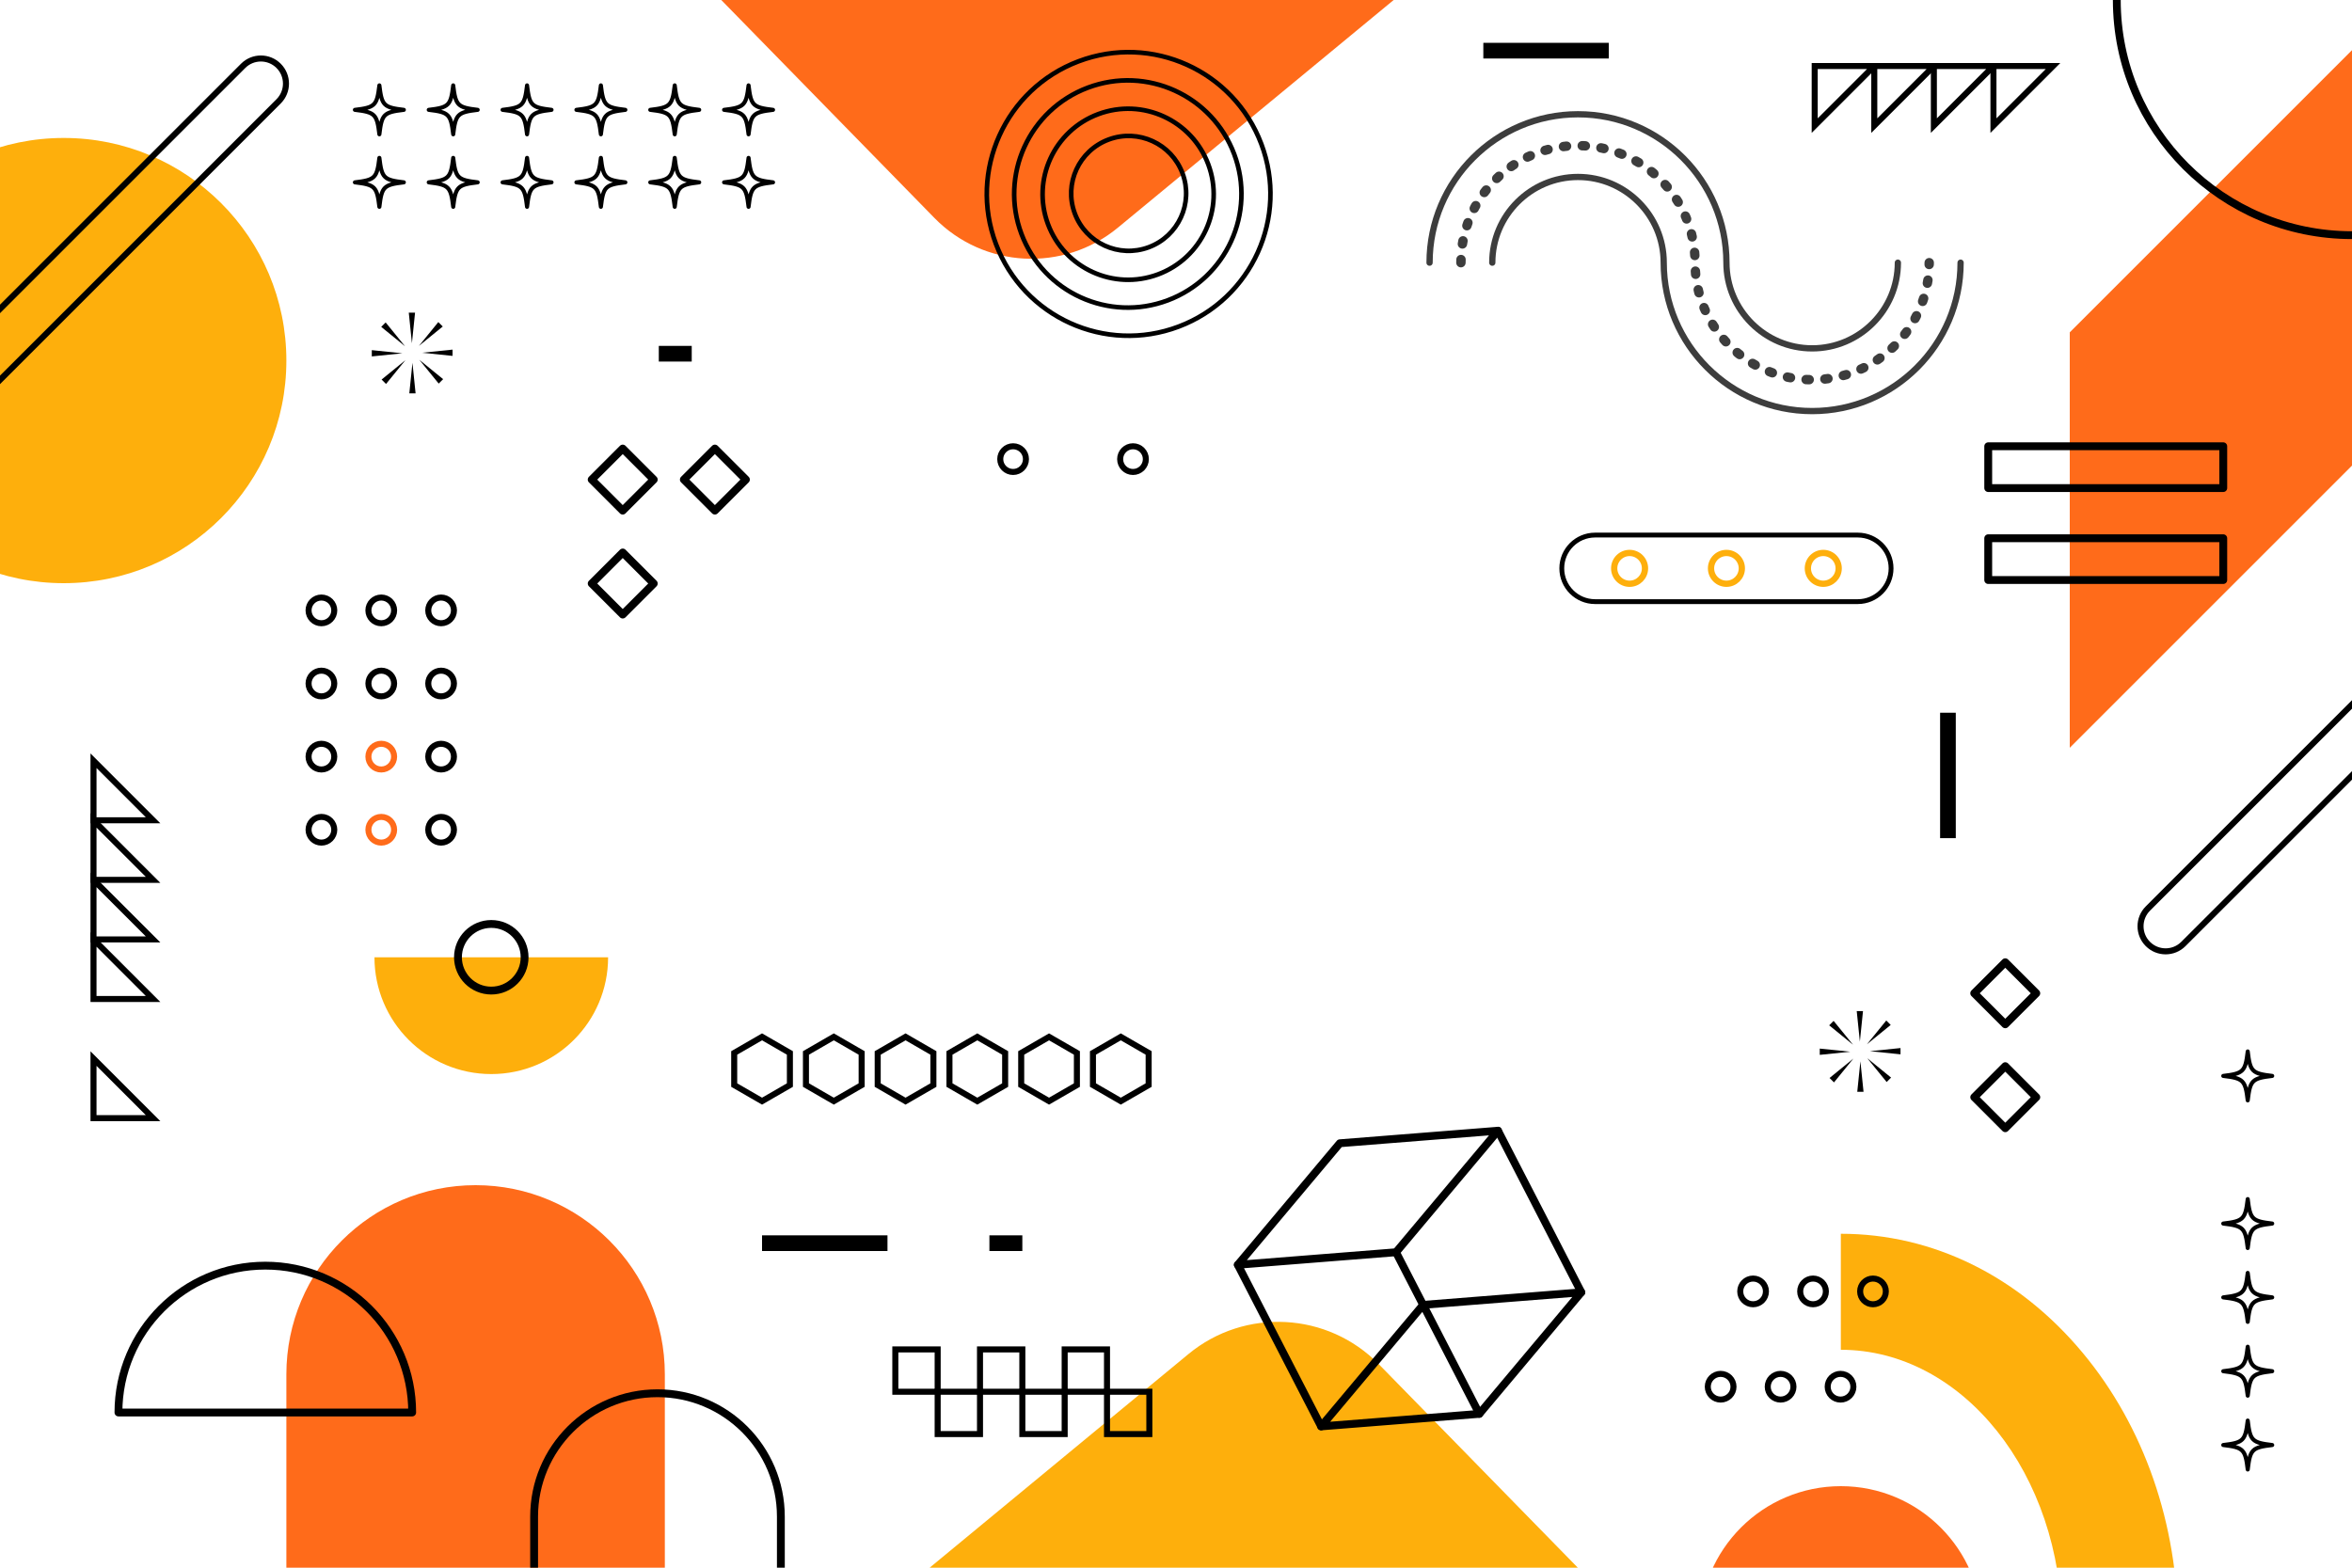 <?xml version="1.0" encoding="utf-8"?>
<!-- Generator: Adobe Illustrator 27.5.0, SVG Export Plug-In . SVG Version: 6.00 Build 0)  -->
<svg version="1.1" xmlns="http://www.w3.org/2000/svg" xmlns:xlink="http://www.w3.org/1999/xlink" x="0px" y="0px"
	 viewBox="0 0 750 500" style="enable-background:new 0 0 750 500;" xml:space="preserve">
<g id="BACKGROUND">
	<rect style="fill:#FFFFFF;" width="750" height="500"/>
</g>
<g id="OBJECTS">
	<g>
		<defs>
			<rect id="SVGID_1_" width="750" height="500"/>
		</defs>
		<clipPath id="SVGID_00000156578169193444821430000005210681671607088815_">
			<use xlink:href="#SVGID_1_"  style="overflow:visible;"/>
		</clipPath>
		<g style="clip-path:url(#SVGID_00000156578169193444821430000005210681671607088815_);">
			<g>
				<circle style="fill:#FEAF0C;" cx="20.317" cy="115" r="71"/>
				<path style="fill:#FF6B1A;" d="M212,553H91.317V438.341c0-33.326,27.016-60.341,60.341-60.341h0
					C184.984,378,212,405.016,212,438.341V553z"/>
				<path style="fill:none;stroke:#000000;stroke-width:2.5;stroke-linecap:round;stroke-linejoin:round;stroke-miterlimit:10;" d="
					M249,553h-78.683v-69.295c0-21.728,17.614-39.341,39.341-39.341h0c21.728,0,39.341,17.614,39.341,39.341V553z"/>
				<polygon style="fill:#FF6B1A;" points="660,238.5 773.5,125 773.5,-7.5 660,106 				"/>
				<path style="fill:#FF6B1A;" d="M215.327-15l82.637,84.515c15.722,16.079,41.141,17.433,58.481,3.115L462.576-15H215.327z"/>
				<path style="fill:#FEAF0C;" d="M525.466,522.845l-85.792-87.742c-16.322-16.693-42.711-18.098-60.714-3.234l-110.181,90.976
					H525.466z"/>
				<g>
					<g>
						<path style="fill:#FEAF0C;" d="M694.5,519h-37c0-48.799-31.626-88.5-70.5-88.5v-37c29.367,0,56.769,13.499,77.155,38.009
							C683.724,455.034,694.5,486.106,694.5,519z"/>
					</g>
					<circle style="fill:#FF6B1A;" cx="587" cy="519" r="45"/>
				</g>
			</g>
			<g>
				<g>
					<path style="fill:none;stroke:#000000;stroke-width:1.922;stroke-miterlimit:10;" d="M-7.652,125.5
						c-2.048,0-4.095-0.781-5.657-2.343c-3.125-3.124-3.125-8.189,0-11.313l90.842-90.841c3.125-3.124,8.19-3.124,11.313,0
						c3.125,3.124,3.125,8.189,0,11.313l-90.842,90.841C-3.558,124.719-5.605,125.5-7.652,125.5z"/>
				</g>
				<g>
					<path style="fill:none;stroke:#000000;stroke-width:1.922;stroke-miterlimit:10;" d="M690.571,303.421
						c-2.048,0-4.095-0.781-5.657-2.343c-3.125-3.124-3.125-8.19,0-11.314l90.842-90.841c3.125-3.124,8.19-3.124,11.313,0
						c3.125,3.124,3.125,8.189,0,11.313l-90.842,90.841C694.666,302.639,692.619,303.421,690.571,303.421z"/>
				</g>
				<g>
					<path style="fill:none;stroke:#3D3D3D;stroke-width:2;stroke-linecap:round;stroke-linejoin:round;stroke-miterlimit:10;" d="
						M455.855,83.776c0-26.1,21.234-47.334,47.334-47.334c26.1,0,47.333,21.234,47.333,47.334c0,15.071,12.262,27.333,27.333,27.333
						c15.072,0,27.333-12.262,27.333-27.333"/>
					<path style="fill:none;stroke:#3D3D3D;stroke-width:2;stroke-linecap:round;stroke-linejoin:round;stroke-miterlimit:10;" d="
						M625.188,83.776c0,26.1-21.234,47.333-47.333,47.333c-26.1,0-47.333-21.233-47.333-47.333
						c0-15.072-12.262-27.334-27.333-27.334c-15.072,0-27.334,12.262-27.334,27.334"/>
					
						<path style="fill:none;stroke:#3D3D3D;stroke-width:3;stroke-linecap:round;stroke-linejoin:round;stroke-miterlimit:10;stroke-dasharray:1,5;" d="
						M465.855,83.776c0-20.619,16.715-37.333,37.333-37.333c20.619,0,37.333,16.715,37.333,37.333
						c0,20.619,16.715,37.333,37.333,37.333c20.619,0,37.333-16.715,37.333-37.333"/>
				</g>
				<g>
					<polygon style="fill:none;stroke:#000000;stroke-width:1.922;stroke-miterlimit:10;" points="29.817,242.625 29.817,261.625 
						48.817,261.625 					"/>
					<polygon style="fill:none;stroke:#000000;stroke-width:1.922;stroke-miterlimit:10;" points="29.817,261.625 29.817,280.625 
						48.817,280.625 					"/>
					<polygon style="fill:none;stroke:#000000;stroke-width:1.922;stroke-miterlimit:10;" points="29.817,280.625 29.817,299.625 
						48.817,299.625 					"/>
					<polygon style="fill:none;stroke:#000000;stroke-width:1.922;stroke-miterlimit:10;" points="29.817,299.625 29.817,318.625 
						48.817,318.625 					"/>
					<polygon style="fill:none;stroke:#000000;stroke-width:1.922;stroke-miterlimit:10;" points="29.817,337.625 29.817,356.625 
						48.817,356.625 					"/>
				</g>
				<g>
					<polygon style="fill:none;stroke:#000000;stroke-width:1.922;stroke-miterlimit:10;" points="654.667,21.065 635.667,21.065 
						635.667,40.065 					"/>
					<polygon style="fill:none;stroke:#000000;stroke-width:1.922;stroke-miterlimit:10;" points="635.667,21.065 616.667,21.065 
						616.667,40.065 					"/>
					<polygon style="fill:none;stroke:#000000;stroke-width:1.922;stroke-miterlimit:10;" points="616.667,21.065 597.667,21.065 
						597.667,40.065 					"/>
					<polygon style="fill:none;stroke:#000000;stroke-width:1.922;stroke-miterlimit:10;" points="597.667,21.065 578.667,21.065 
						578.667,40.065 					"/>
				</g>
				<path style="fill:none;stroke:#000000;stroke-width:2.5;stroke-linecap:round;stroke-linejoin:round;stroke-miterlimit:10;" d="
					M682.568-32.87C677.72-22.945,675-11.79,675,0c0,41.421,33.579,75,75,75c20.459,0,39.005-8.192,52.536-21.475"/>
				<g>
					<g>
						
							<path style="fill:none;stroke:#000000;stroke-width:1.3;stroke-linecap:round;stroke-linejoin:round;stroke-miterlimit:10;" d="
							M128.774,35.033c-6.423,0.76-7.04,1.377-7.8,7.8c-0.76-6.424-1.376-7.04-7.8-7.8c6.424-0.76,7.04-1.376,7.8-7.8
							C121.735,33.657,122.351,34.273,128.774,35.033z"/>
						
							<path style="fill:none;stroke:#000000;stroke-width:1.3;stroke-linecap:round;stroke-linejoin:round;stroke-miterlimit:10;" d="
							M152.32,35.033c-6.423,0.76-7.04,1.377-7.8,7.8c-0.76-6.424-1.376-7.04-7.8-7.8c6.424-0.76,7.04-1.376,7.8-7.8
							C145.28,33.657,145.896,34.273,152.32,35.033z"/>
						
							<path style="fill:none;stroke:#000000;stroke-width:1.3;stroke-linecap:round;stroke-linejoin:round;stroke-miterlimit:10;" d="
							M175.865,35.033c-6.424,0.76-7.04,1.377-7.8,7.8c-0.76-6.424-1.376-7.04-7.8-7.8c6.424-0.76,7.04-1.376,7.8-7.8
							C168.825,33.657,169.441,34.273,175.865,35.033z"/>
						
							<path style="fill:none;stroke:#000000;stroke-width:1.3;stroke-linecap:round;stroke-linejoin:round;stroke-miterlimit:10;" d="
							M199.41,35.033c-6.423,0.76-7.04,1.377-7.8,7.8c-0.76-6.424-1.377-7.04-7.8-7.8c6.423-0.76,7.04-1.376,7.8-7.8
							C192.37,33.657,192.986,34.273,199.41,35.033z"/>
						
							<path style="fill:none;stroke:#000000;stroke-width:1.3;stroke-linecap:round;stroke-linejoin:round;stroke-miterlimit:10;" d="
							M222.955,35.033c-6.424,0.76-7.04,1.377-7.8,7.8c-0.76-6.424-1.376-7.04-7.8-7.8c6.424-0.76,7.04-1.376,7.8-7.8
							C215.915,33.657,216.531,34.273,222.955,35.033z"/>
						
							<path style="fill:none;stroke:#000000;stroke-width:1.3;stroke-linecap:round;stroke-linejoin:round;stroke-miterlimit:10;" d="
							M246.5,35.033c-6.424,0.76-7.04,1.377-7.8,7.8c-0.76-6.424-1.376-7.04-7.8-7.8c6.424-0.76,7.04-1.376,7.8-7.8
							C239.46,33.657,240.076,34.273,246.5,35.033z"/>
					</g>
					<g>
						
							<path style="fill:none;stroke:#000000;stroke-width:1.3;stroke-linecap:round;stroke-linejoin:round;stroke-miterlimit:10;" d="
							M128.774,58.156c-6.423,0.76-7.04,1.376-7.8,7.8c-0.76-6.424-1.376-7.04-7.8-7.8c6.424-0.76,7.04-1.376,7.8-7.8
							C121.735,56.78,122.351,57.396,128.774,58.156z"/>
						
							<path style="fill:none;stroke:#000000;stroke-width:1.3;stroke-linecap:round;stroke-linejoin:round;stroke-miterlimit:10;" d="
							M152.32,58.156c-6.423,0.76-7.04,1.376-7.8,7.8c-0.76-6.424-1.376-7.04-7.8-7.8c6.424-0.76,7.04-1.376,7.8-7.8
							C145.28,56.78,145.896,57.396,152.32,58.156z"/>
						
							<path style="fill:none;stroke:#000000;stroke-width:1.3;stroke-linecap:round;stroke-linejoin:round;stroke-miterlimit:10;" d="
							M175.865,58.156c-6.424,0.76-7.04,1.376-7.8,7.8c-0.76-6.424-1.376-7.04-7.8-7.8c6.424-0.76,7.04-1.376,7.8-7.8
							C168.825,56.78,169.441,57.396,175.865,58.156z"/>
						
							<path style="fill:none;stroke:#000000;stroke-width:1.3;stroke-linecap:round;stroke-linejoin:round;stroke-miterlimit:10;" d="
							M199.41,58.156c-6.423,0.76-7.04,1.376-7.8,7.8c-0.76-6.424-1.377-7.04-7.8-7.8c6.423-0.76,7.04-1.376,7.8-7.8
							C192.37,56.78,192.986,57.396,199.41,58.156z"/>
						
							<path style="fill:none;stroke:#000000;stroke-width:1.3;stroke-linecap:round;stroke-linejoin:round;stroke-miterlimit:10;" d="
							M222.955,58.156c-6.424,0.76-7.04,1.376-7.8,7.8c-0.76-6.424-1.376-7.04-7.8-7.8c6.424-0.76,7.04-1.376,7.8-7.8
							C215.915,56.78,216.531,57.396,222.955,58.156z"/>
						
							<path style="fill:none;stroke:#000000;stroke-width:1.3;stroke-linecap:round;stroke-linejoin:round;stroke-miterlimit:10;" d="
							M246.5,58.156c-6.424,0.76-7.04,1.376-7.8,7.8c-0.76-6.424-1.376-7.04-7.8-7.8c6.424-0.76,7.04-1.376,7.8-7.8
							C239.46,56.78,240.076,57.396,246.5,58.156z"/>
					</g>
				</g>
				<g>
					
						<path style="fill:none;stroke:#000000;stroke-width:1.3;stroke-linecap:round;stroke-linejoin:round;stroke-miterlimit:10;" d="
						M716.75,350.953c-0.76-6.424-1.377-7.04-7.8-7.8c6.423-0.76,7.04-1.376,7.8-7.8c0.76,6.423,1.376,7.04,7.8,7.8
						C718.126,343.913,717.51,344.529,716.75,350.953z"/>
					
						<path style="fill:none;stroke:#000000;stroke-width:1.3;stroke-linecap:round;stroke-linejoin:round;stroke-miterlimit:10;" d="
						M716.75,398.043c-0.76-6.424-1.377-7.04-7.8-7.8c6.423-0.76,7.04-1.376,7.8-7.8c0.76,6.424,1.376,7.04,7.8,7.8
						C718.126,391.003,717.51,391.619,716.75,398.043z"/>
					
						<path style="fill:none;stroke:#000000;stroke-width:1.3;stroke-linecap:round;stroke-linejoin:round;stroke-miterlimit:10;" d="
						M716.75,421.588c-0.76-6.424-1.377-7.04-7.8-7.8c6.423-0.76,7.04-1.376,7.8-7.8c0.76,6.424,1.376,7.04,7.8,7.8
						C718.126,414.548,717.51,415.164,716.75,421.588z"/>
					
						<path style="fill:none;stroke:#000000;stroke-width:1.3;stroke-linecap:round;stroke-linejoin:round;stroke-miterlimit:10;" d="
						M716.75,445.133c-0.76-6.423-1.377-7.04-7.8-7.8c6.423-0.76,7.04-1.376,7.8-7.8c0.76,6.424,1.376,7.04,7.8,7.8
						C718.126,438.093,717.51,438.71,716.75,445.133z"/>
					
						<path style="fill:none;stroke:#000000;stroke-width:1.3;stroke-linecap:round;stroke-linejoin:round;stroke-miterlimit:10;" d="
						M716.75,468.678c-0.76-6.423-1.377-7.04-7.8-7.8c6.423-0.76,7.04-1.376,7.8-7.8c0.76,6.424,1.376,7.04,7.8,7.8
						C718.126,461.638,717.51,462.255,716.75,468.678z"/>
				</g>
				<path style="fill:none;stroke:#000000;stroke-width:2.5;stroke-linecap:round;stroke-linejoin:round;stroke-miterlimit:10;" d="
					M37.769,450.5c0-25.865,20.968-46.833,46.833-46.833c25.865,0,46.833,20.968,46.833,46.833H37.769z"/>
				<g>
					<g>
						<path style="fill:none;stroke:#000000;stroke-width:1.922;stroke-miterlimit:10;" d="M597.254,407.784
							c-2.264,0-4.099,1.835-4.099,4.099c0,2.264,1.835,4.099,4.099,4.099c2.264,0,4.099-1.835,4.099-4.099
							C601.353,409.619,599.518,407.784,597.254,407.784z"/>
						<circle style="fill:none;stroke:#000000;stroke-width:1.922;stroke-miterlimit:10;" cx="578.137" cy="411.883" r="4.099"/>
						<circle style="fill:none;stroke:#000000;stroke-width:1.922;stroke-miterlimit:10;" cx="559.021" cy="411.883" r="4.099"/>
					</g>
					<g>
						<path style="fill:none;stroke:#000000;stroke-width:1.922;stroke-miterlimit:10;" d="M586.908,438.185
							c-2.264,0-4.099,1.835-4.099,4.099c0,2.264,1.835,4.099,4.099,4.099c2.264,0,4.099-1.835,4.099-4.099
							C591.008,440.02,589.172,438.185,586.908,438.185z"/>
						<circle style="fill:none;stroke:#000000;stroke-width:1.922;stroke-miterlimit:10;" cx="567.792" cy="442.284" r="4.099"/>
						<circle style="fill:none;stroke:#000000;stroke-width:1.922;stroke-miterlimit:10;" cx="548.675" cy="442.284" r="4.099"/>
					</g>
				</g>
				<g>
					<path style="fill:none;stroke:#000000;stroke-width:1.922;stroke-miterlimit:10;" d="M361.289,142.333
						c-2.264,0-4.099,1.835-4.099,4.099s1.835,4.099,4.099,4.099c2.264,0,4.099-1.835,4.099-4.099S363.553,142.333,361.289,142.333z
						"/>
					<circle style="fill:none;stroke:#000000;stroke-width:1.922;stroke-miterlimit:10;" cx="323.056" cy="146.432" r="4.099"/>
				</g>
				<g>
					<g>
						<circle style="fill:none;stroke:#000000;stroke-width:1.922;stroke-miterlimit:10;" cx="121.575" cy="194.679" r="4.099"/>
						<circle style="fill:none;stroke:#000000;stroke-width:1.922;stroke-miterlimit:10;" cx="140.659" cy="194.679" r="4.099"/>
						<circle style="fill:none;stroke:#000000;stroke-width:1.922;stroke-miterlimit:10;" cx="102.492" cy="194.679" r="4.099"/>
					</g>
					<g>
						<circle style="fill:none;stroke:#000000;stroke-width:1.922;stroke-miterlimit:10;" cx="121.575" cy="218" r="4.099"/>
						<circle style="fill:none;stroke:#000000;stroke-width:1.922;stroke-miterlimit:10;" cx="140.659" cy="218" r="4.099"/>
						<circle style="fill:none;stroke:#000000;stroke-width:1.922;stroke-miterlimit:10;" cx="102.492" cy="218" r="4.099"/>
					</g>
					<g>
						<circle style="fill:none;stroke:#FF6B1A;stroke-width:1.922;stroke-miterlimit:10;" cx="121.575" cy="241.321" r="4.099"/>
						<circle style="fill:none;stroke:#000000;stroke-width:1.922;stroke-miterlimit:10;" cx="140.659" cy="241.321" r="4.099"/>
						<circle style="fill:none;stroke:#000000;stroke-width:1.922;stroke-miterlimit:10;" cx="102.492" cy="241.321" r="4.099"/>
					</g>
					<g>
						<circle style="fill:none;stroke:#FF6B1A;stroke-width:1.922;stroke-miterlimit:10;" cx="121.575" cy="264.643" r="4.099"/>
						<circle style="fill:none;stroke:#000000;stroke-width:1.922;stroke-miterlimit:10;" cx="140.659" cy="264.643" r="4.099"/>
						<circle style="fill:none;stroke:#000000;stroke-width:1.922;stroke-miterlimit:10;" cx="102.492" cy="264.643" r="4.099"/>
					</g>
				</g>
				
					<rect x="634" y="142.333" style="fill:none;stroke:#000000;stroke-width:2.5;stroke-linecap:round;stroke-linejoin:round;stroke-miterlimit:10;" width="74.95" height="13.333"/>
				
					<rect x="634" y="171.667" style="fill:none;stroke:#000000;stroke-width:2.5;stroke-linecap:round;stroke-linejoin:round;stroke-miterlimit:10;" width="74.95" height="13.333"/>
				<g>
					<g>
						
							<rect x="285.5" y="430.383" style="fill:none;stroke:#000000;stroke-width:1.922;stroke-miterlimit:10;" width="13.5" height="13.5"/>
						
							<rect x="312.5" y="430.383" style="fill:none;stroke:#000000;stroke-width:1.922;stroke-miterlimit:10;" width="13.5" height="13.5"/>
						
							<rect x="339.5" y="430.383" style="fill:none;stroke:#000000;stroke-width:1.922;stroke-miterlimit:10;" width="13.5" height="13.5"/>
					</g>
					<g>
						
							<rect x="299" y="443.883" style="fill:none;stroke:#000000;stroke-width:1.922;stroke-miterlimit:10;" width="13.5" height="13.5"/>
						
							<rect x="326" y="443.883" style="fill:none;stroke:#000000;stroke-width:1.922;stroke-miterlimit:10;" width="13.5" height="13.5"/>
						
							<rect x="353" y="443.883" style="fill:none;stroke:#000000;stroke-width:1.922;stroke-miterlimit:10;" width="13.5" height="13.5"/>
					</g>
				</g>
				<path style="fill:#FEAF0C;" d="M119.409,305.313c0,20.573,16.677,37.25,37.25,37.25s37.25-16.677,37.25-37.25H119.409z"/>
				
					<circle style="fill:none;stroke:#000000;stroke-width:2.5;stroke-linecap:round;stroke-linejoin:round;stroke-miterlimit:10;" cx="156.659" cy="305.313" r="10.625"/>
				<g>
					<g>
						<polygon points="131.35,109.467 130.35,99.717 132.35,99.717 						"/>
					</g>
					<g>
						<polygon points="129.165,110.443 121.564,104.256 122.978,102.841 						"/>
					</g>
					<g>
						<polygon points="128.31,112.677 118.56,113.677 118.56,111.677 						"/>
					</g>
					<g>
						<polygon points="129.286,114.862 123.099,122.464 121.684,121.049 						"/>
					</g>
					<g>
						<polygon points="131.521,115.717 132.521,125.467 130.521,125.467 						"/>
					</g>
					<g>
						<polygon points="133.705,114.742 141.307,120.929 139.893,122.343 						"/>
					</g>
					<g>
						<polygon points="134.56,112.507 144.31,111.507 144.31,113.507 						"/>
					</g>
					<g>
						<polygon points="133.585,110.322 139.772,102.721 141.186,104.135 						"/>
					</g>
				</g>
				<g>
					<g>
						<polygon points="593.069,332.228 592.069,322.478 594.069,322.478 						"/>
					</g>
					<g>
						<polygon points="590.885,333.203 583.283,327.016 584.697,325.602 						"/>
					</g>
					<g>
						<polygon points="590.03,335.438 580.28,336.438 580.28,334.438 						"/>
					</g>
					<g>
						<polygon points="591.005,337.623 584.818,345.224 583.404,343.81 						"/>
					</g>
					<g>
						<polygon points="593.24,338.478 594.24,348.228 592.24,348.228 						"/>
					</g>
					<g>
						<polygon points="595.425,337.502 603.026,343.689 601.612,345.103 						"/>
					</g>
					<g>
						<polygon points="596.28,335.267 606.03,334.267 606.03,336.267 						"/>
					</g>
					<g>
						<polygon points="595.304,333.083 601.491,325.481 602.905,326.896 						"/>
					</g>
				</g>
				<rect x="243" y="394" width="40" height="5"/>
				<rect x="473" y="13.659" width="40" height="5"/>
				<rect x="601.155" y="244.821" transform="matrix(-1.836970e-16 1 -1 -1.836970e-16 868.476 -373.833)" width="40" height="5"/>
				<rect x="315.5" y="394" width="10.5" height="5"/>
				<rect x="210.077" y="110.317" width="10.5" height="5"/>
				<g>
					
						<rect x="191.577" y="146" transform="matrix(0.707 0.707 -0.707 0.707 166.349 -95.603)" style="fill:none;stroke:#000000;stroke-width:2.5;stroke-linecap:round;stroke-linejoin:round;stroke-miterlimit:10;" width="14" height="14"/>
					
						<rect x="220.968" y="146" transform="matrix(0.707 0.707 -0.707 0.707 174.958 -116.385)" style="fill:none;stroke:#000000;stroke-width:2.5;stroke-linecap:round;stroke-linejoin:round;stroke-miterlimit:10;" width="14" height="14"/>
					
						<rect x="191.577" y="179.152" transform="matrix(0.707 0.707 -0.707 0.707 189.791 -85.893)" style="fill:none;stroke:#000000;stroke-width:2.5;stroke-linecap:round;stroke-linejoin:round;stroke-miterlimit:10;" width="14" height="14"/>
				</g>
				<g>
					
						<rect x="632.465" y="309.896" transform="matrix(0.707 0.707 -0.707 0.707 411.374 -359.353)" style="fill:none;stroke:#000000;stroke-width:2.5;stroke-linecap:round;stroke-linejoin:round;stroke-miterlimit:10;" width="14" height="14"/>
					
						<rect x="632.465" y="343.048" transform="matrix(0.707 0.707 -0.707 0.707 434.816 -349.643)" style="fill:none;stroke:#000000;stroke-width:2.5;stroke-linecap:round;stroke-linejoin:round;stroke-miterlimit:10;" width="14" height="14"/>
				</g>
				<g>
					
						<polygon style="fill:none;stroke:#000000;stroke-width:2.5;stroke-linecap:round;stroke-linejoin:round;stroke-miterlimit:10;" points="
						427.241,364.631 394.718,403.39 445.157,399.392 477.68,360.633 					"/>
					
						<polygon style="fill:none;stroke:#000000;stroke-width:2.5;stroke-linecap:round;stroke-linejoin:round;stroke-miterlimit:10;" points="
						453.806,416.175 421.283,454.935 471.722,450.937 504.245,412.177 					"/>
					
						<line style="fill:none;stroke:#000000;stroke-width:2.5;stroke-linecap:round;stroke-linejoin:round;stroke-miterlimit:10;" x1="445.157" y1="399.392" x2="471.722" y2="450.937"/>
					
						<line style="fill:none;stroke:#000000;stroke-width:2.5;stroke-linecap:round;stroke-linejoin:round;stroke-miterlimit:10;" x1="477.68" y1="360.633" x2="504.245" y2="412.177"/>
					
						<line style="fill:none;stroke:#000000;stroke-width:2.5;stroke-linecap:round;stroke-linejoin:round;stroke-miterlimit:10;" x1="394.718" y1="403.39" x2="421.283" y2="454.935"/>
				</g>
				<g>
					<path style="fill:none;stroke:#000000;stroke-width:1.543;stroke-miterlimit:10;" d="M592.409,191.883h-83.776
						c-5.861,0-10.612-4.751-10.612-10.612v0c0-5.861,4.751-10.612,10.612-10.612h83.776c5.861,0,10.612,4.751,10.612,10.612v0
						C603.021,187.132,598.27,191.883,592.409,191.883z"/>
					<g>
						<path style="fill:none;stroke:#FEAF0C;stroke-width:2;stroke-miterlimit:10;" d="M524.555,181.271
							c0,2.714-2.2,4.914-4.913,4.914c-2.714,0-4.914-2.2-4.914-4.914c0-2.714,2.2-4.913,4.914-4.913
							C522.355,176.358,524.555,178.558,524.555,181.271z"/>
						<path style="fill:none;stroke:#FEAF0C;stroke-width:2;stroke-miterlimit:10;" d="M555.435,181.271
							c0,2.714-2.2,4.914-4.914,4.914s-4.914-2.2-4.914-4.914c0-2.714,2.2-4.913,4.914-4.913S555.435,178.558,555.435,181.271z"/>
						<path style="fill:none;stroke:#FEAF0C;stroke-width:2;stroke-miterlimit:10;" d="M586.315,181.271
							c0,2.714-2.2,4.914-4.914,4.914c-2.714,0-4.913-2.2-4.913-4.914c0-2.714,2.2-4.913,4.913-4.913
							C584.116,176.358,586.315,178.558,586.315,181.271z"/>
					</g>
				</g>
				<g>
					
						<ellipse transform="matrix(0.936 -0.353 0.353 0.936 1.353 131.01)" style="fill:none;stroke:#000000;stroke-width:1.469;stroke-linecap:round;stroke-linejoin:round;stroke-miterlimit:10;" cx="359.75" cy="61.795" rx="45.2" ry="45.2"/>
					
						<ellipse transform="matrix(0.936 -0.351 0.351 0.936 1.218 130.305)" style="fill:none;stroke:#000000;stroke-width:1.469;stroke-linecap:round;stroke-linejoin:round;stroke-miterlimit:10;" cx="359.75" cy="61.795" rx="36.24" ry="36.24"/>
					
						<ellipse transform="matrix(0.937 -0.349 0.349 0.937 1.085 129.606)" style="fill:none;stroke:#000000;stroke-width:1.469;stroke-linecap:round;stroke-linejoin:round;stroke-miterlimit:10;" cx="359.75" cy="61.795" rx="27.279" ry="27.279"/>
					
						<ellipse transform="matrix(0.938 -0.348 0.348 0.938 0.955 128.912)" style="fill:none;stroke:#000000;stroke-width:1.469;stroke-linecap:round;stroke-linejoin:round;stroke-miterlimit:10;" cx="359.75" cy="61.795" rx="18.319" ry="18.319"/>
				</g>
				<g>
					<polygon style="fill:none;stroke:#000000;stroke-width:1.922;stroke-miterlimit:10;" points="251.88,346.076 251.88,335.823 
						243,330.696 234.12,335.823 234.12,346.076 243,351.203 					"/>
					<polygon style="fill:none;stroke:#000000;stroke-width:1.922;stroke-miterlimit:10;" points="274.76,346.076 274.76,335.823 
						265.88,330.696 257,335.823 257,346.076 265.88,351.203 					"/>
					<polygon style="fill:none;stroke:#000000;stroke-width:1.922;stroke-miterlimit:10;" points="297.639,346.076 
						297.639,335.823 288.76,330.696 279.88,335.823 279.88,346.076 288.76,351.203 					"/>
					<polygon style="fill:none;stroke:#000000;stroke-width:1.922;stroke-miterlimit:10;" points="320.519,346.076 
						320.519,335.823 311.639,330.696 302.76,335.823 302.76,346.076 311.639,351.203 					"/>
					<polygon style="fill:none;stroke:#000000;stroke-width:1.922;stroke-miterlimit:10;" points="343.399,346.076 
						343.399,335.823 334.519,330.696 325.639,335.823 325.639,346.076 334.519,351.203 					"/>
					<polygon style="fill:none;stroke:#000000;stroke-width:1.922;stroke-miterlimit:10;" points="366.279,346.076 
						366.279,335.823 357.399,330.696 348.519,335.823 348.519,346.076 357.399,351.203 					"/>
				</g>
			</g>
		</g>
	</g>
</g>
</svg>

